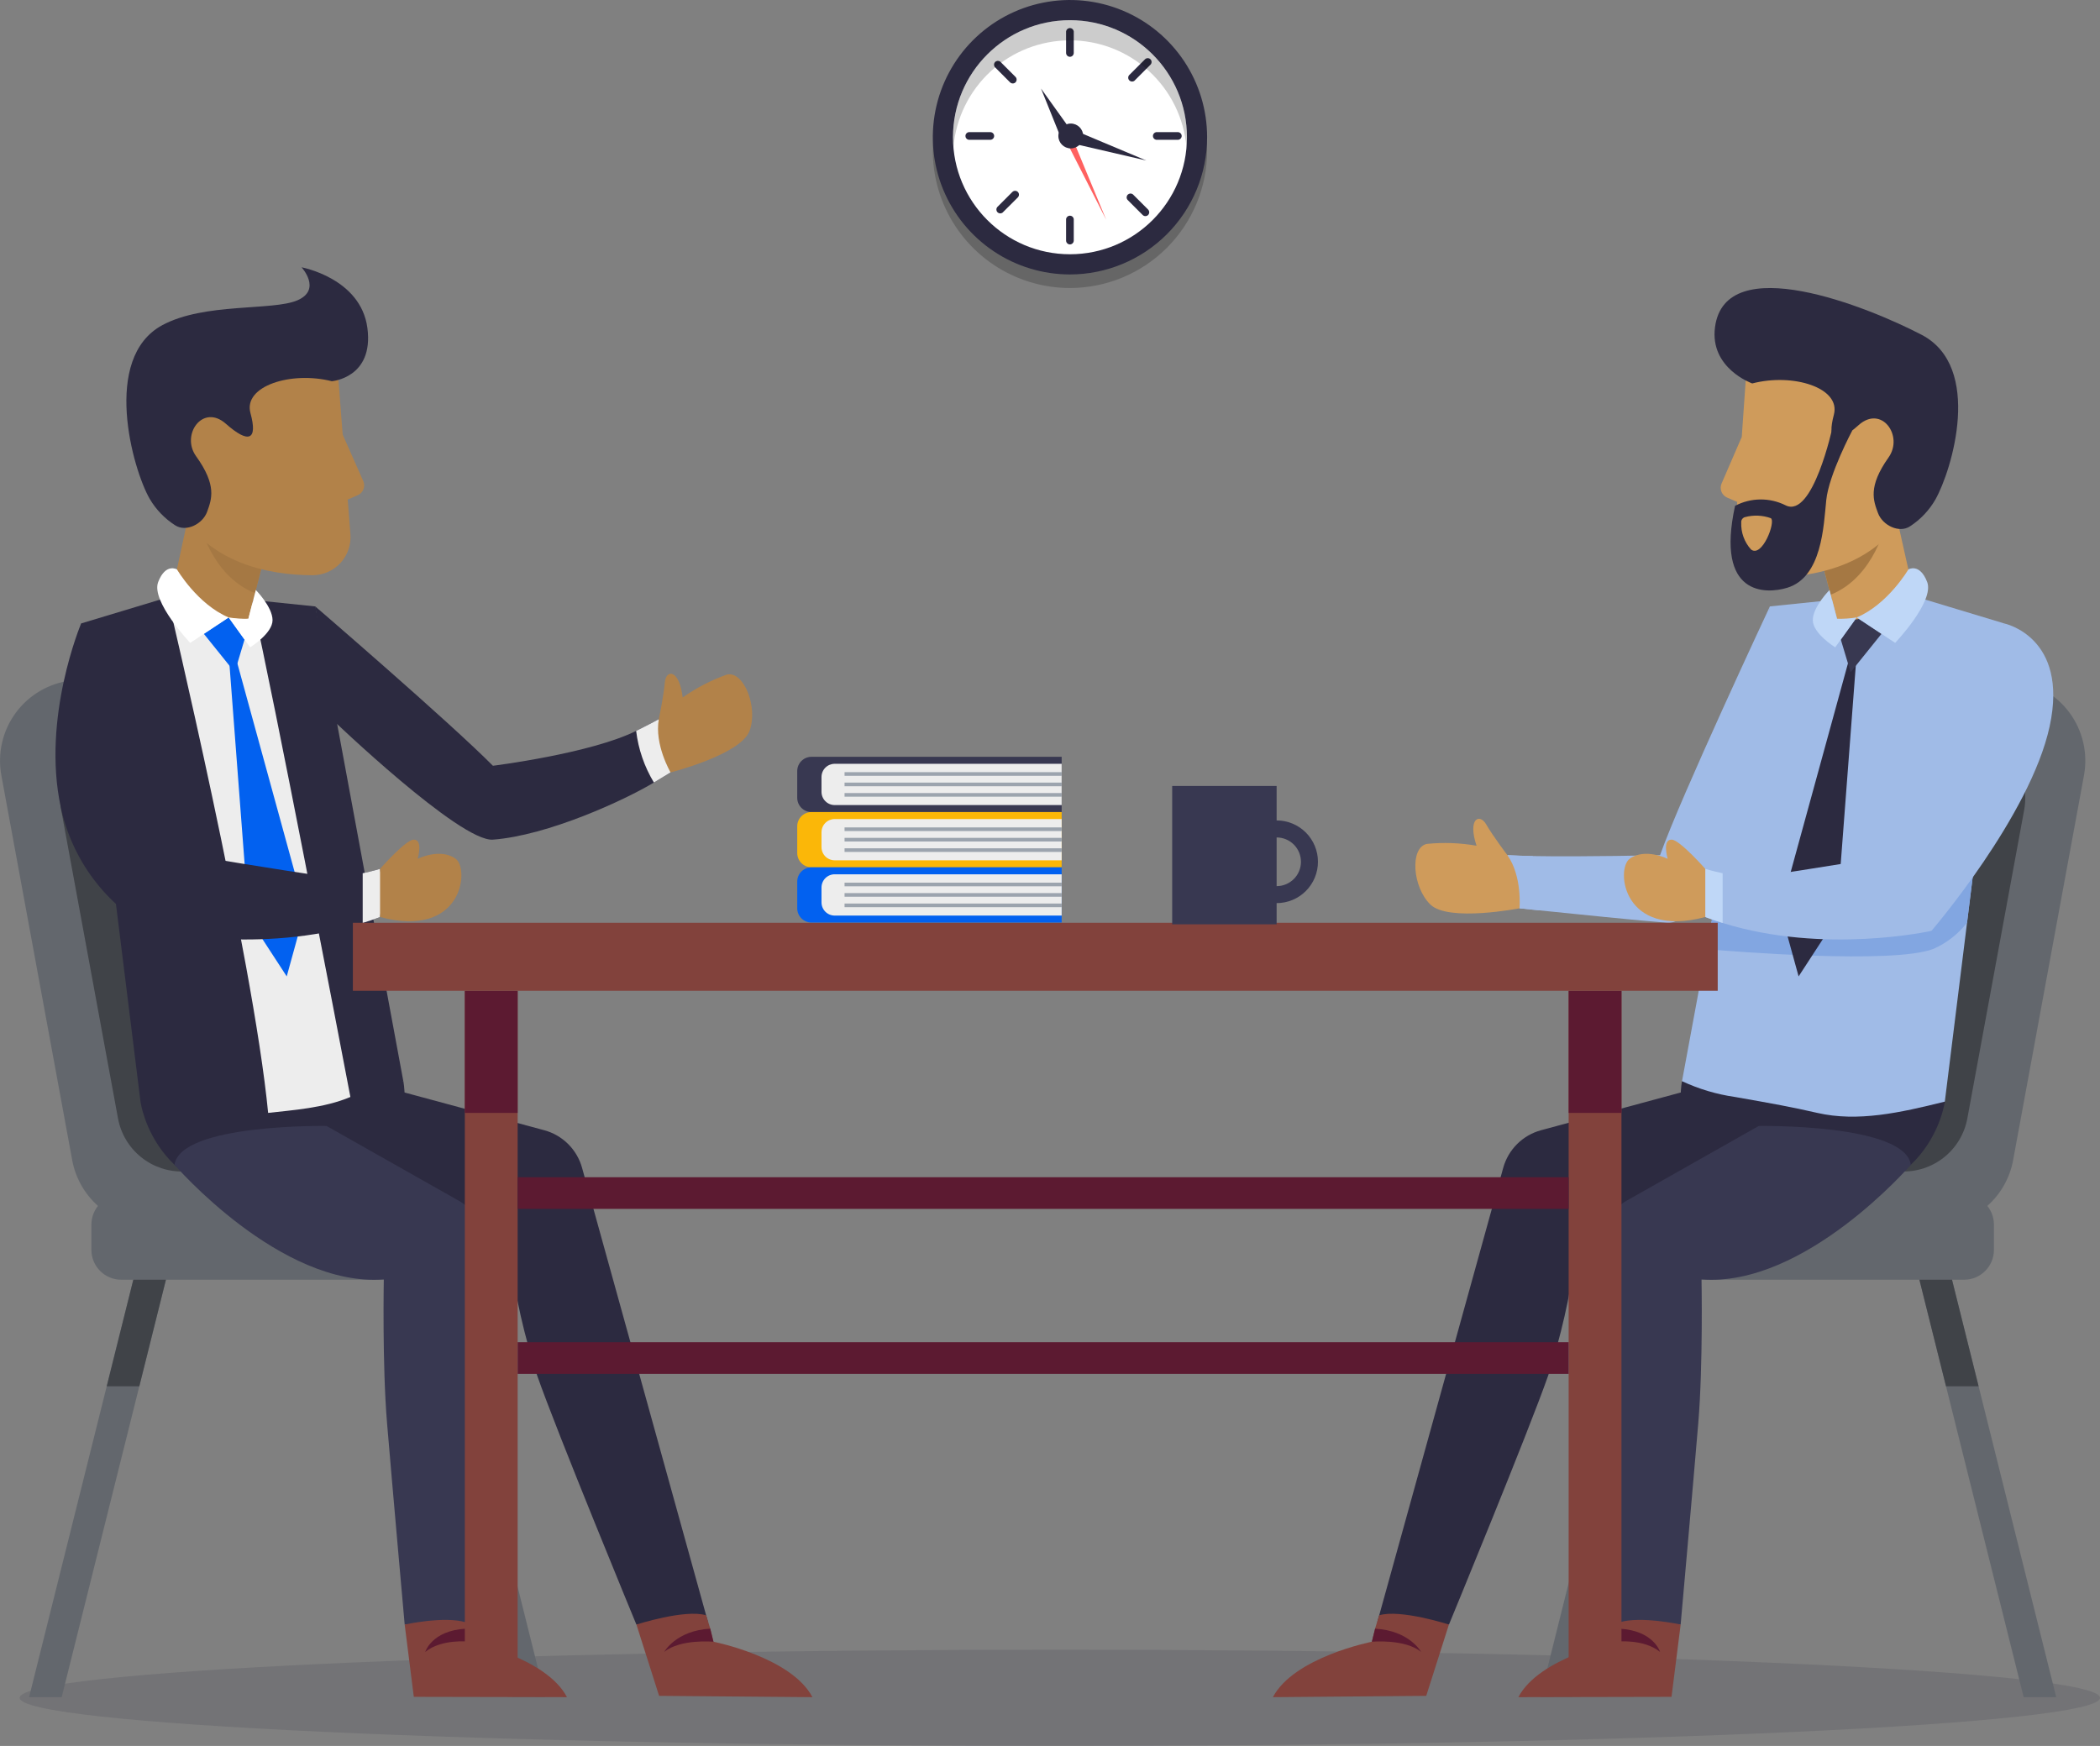 <svg width="570" height="474" viewBox="0 0 570 474" fill="none" xmlns="http://www.w3.org/2000/svg">
<rect x="0" y="0" width="570" height="474" fill="#808080" stroke="none"/>
<g clip-path="url(#clip0)">
<path opacity="0.15" d="M287.67 474C443.596 474 570 468.151 570 460.937C570 453.722 443.596 447.873 287.67 447.873C131.743 447.873 5.339 453.722 5.339 460.937C5.339 468.151 131.743 474 287.67 474Z" fill="#2C2A40"/>
<path d="M442.627 347.425H533.113C537.585 347.425 541.21 343.797 541.21 339.322V332.464C541.21 327.989 537.585 324.361 533.113 324.361H442.627C438.155 324.361 434.53 327.989 434.53 332.464V339.322C434.53 343.797 438.155 347.425 442.627 347.425Z" fill="#63676D"/>
<path d="M527.062 182.445L546.631 184.733C549.612 185.082 552.489 186.04 555.086 187.546C557.682 189.053 559.942 191.077 561.725 193.493C563.508 195.909 564.776 198.666 565.452 201.593C566.127 204.519 566.195 207.553 565.651 210.507L546.422 314.959C545.468 320.143 542.68 324.811 538.568 328.107C534.457 331.404 529.297 333.109 524.033 332.912L476.33 331.148C473.114 331.03 469.963 330.204 467.102 328.73C464.241 327.256 461.739 325.17 459.774 322.62C457.808 320.07 456.428 317.118 455.731 313.974C455.034 310.83 455.037 307.571 455.739 304.428L479.198 199.452C480.286 194.584 482.999 190.232 486.889 187.113C490.779 183.995 495.615 182.295 500.6 182.295H524.515C525.366 182.295 526.217 182.346 527.062 182.445V182.445Z" fill="#63676D"/>
<path d="M518.47 197.312L534.169 199.157C536.56 199.436 538.869 200.204 540.952 201.413C543.035 202.622 544.848 204.246 546.278 206.184C547.708 208.122 548.726 210.334 549.268 212.681C549.81 215.029 549.864 217.463 549.428 219.833L533.995 303.627C533.229 307.785 530.994 311.528 527.698 314.172C524.402 316.816 520.265 318.186 516.044 318.03L477.776 316.614C475.196 316.519 472.669 315.856 470.374 314.674C468.078 313.491 466.071 311.818 464.495 309.772C462.918 307.726 461.811 305.358 461.252 302.836C460.692 300.314 460.694 297.7 461.258 295.179L480.078 210.965C480.951 207.061 483.127 203.57 486.248 201.068C489.369 198.566 493.248 197.203 497.247 197.203H516.433C517.114 197.2 517.794 197.236 518.47 197.312V197.312Z" fill="#404348"/>
<path d="M418.041 460.755H426.886L447.964 376.346L455.189 347.425L456.572 341.876L448.293 339.602L446.338 347.425L439.121 376.346L418.041 460.755Z" fill="#63676D"/>
<path d="M439.121 376.346H447.963L455.189 347.425H446.338L439.121 376.346Z" fill="#404348"/>
<path d="M519.597 341.876L520.98 347.425L528.205 376.346L549.278 460.755H558.12L537.048 376.346L529.831 347.425L527.876 339.602L519.597 341.876Z" fill="#63676D"/>
<path d="M520.98 347.425L528.205 376.346H537.048L529.83 347.425H520.98Z" fill="#404348"/>
<path d="M480.402 164.637L475.471 223.649C475.471 223.649 461.431 251.181 452.496 250.509C445.266 249.961 426.801 248.079 417.687 247.135C414.482 246.806 412.432 246.587 412.432 246.587L409.14 232.155C411.089 232.274 413.454 232.353 416.067 232.406C429.941 232.669 450.592 232.155 450.592 232.155C456.155 216.406 480.402 164.637 480.402 164.637Z" fill="#A0BBE7"/>
<path d="M417.685 247.135C414.479 246.806 412.43 246.587 412.43 246.587L409.137 232.155C411.086 232.274 413.452 232.353 416.065 232.406C417.647 237.144 418.2 242.166 417.685 247.135V247.135Z" fill="#A0BBE7"/>
<path d="M409.137 232.155C409.137 232.155 405.218 226.963 403.408 223.834C401.599 220.705 398.306 222.186 400.774 229.601C396.318 228.82 391.776 228.654 387.274 229.108C382.665 230.097 383.323 240.806 388.262 245.583C393.201 250.359 412.433 246.592 412.433 246.592C412.433 246.592 413.22 237.875 409.137 232.155Z" fill="#CF9B5B"/>
<path d="M527.881 299.078C527.881 299.078 523.993 329.029 485.291 325.336C450.758 322.041 456.54 293.527 456.54 293.527C456.54 293.527 504.633 291.426 527.881 299.078Z" fill="#2C2A40"/>
<path d="M543.994 169.25L536.618 228.663L533.913 250.493L527.881 299.072C515.706 302.112 504.209 304.647 493.243 302.13C486.394 300.548 481.034 299.586 470.914 297.807C465.94 297.095 461.098 295.652 456.545 293.524L463.183 257.676L465.014 247.778L480.405 164.629L497.676 162.85L520.553 162.173L543.994 169.25Z" fill="#A0BBE7"/>
<path d="M536.619 228.663L533.913 250.493C531.505 253.586 528.366 256.032 524.778 257.61C513.821 261.848 469.753 258.248 463.181 257.681L465.011 247.783C519.761 253.116 535.315 227.948 535.315 227.948L536.619 228.663Z" fill="#82A6E1"/>
<path d="M502.075 178.328L483.223 247.027L488.194 265.075L498.503 249.233L503.866 178.718L502.075 178.328Z" fill="#2C2A40"/>
<path d="M499.647 173.628L502.307 182.5L510.691 172.078L503.959 167.626L499.647 173.628Z" fill="#383851"/>
<path d="M481.6 316C481.6 316 458.236 338.608 427.602 341.041C426.13 352.01 423.668 362.824 420.248 373.349C415.045 388.342 393.291 441.036 393.291 441.036L373.827 440.443L408.018 317.044C408.696 314.596 410.001 312.368 411.802 310.578C413.603 308.788 415.84 307.499 418.291 306.838L457.183 296.331C457.183 296.331 482.849 304.758 481.6 316Z" fill="#2C2A40"/>
<path d="M387.122 460.399L345.503 460.755C351.193 449.897 372.355 445.709 372.355 445.709L373.232 442.161L374.344 438.526C380.078 436.789 393.275 441.038 393.275 441.038L387.122 460.399Z" fill="#82423C"/>
<path d="M385.736 448.471C381.335 444.866 372.368 445.706 372.368 445.706L373.245 442.159C382.567 442.678 385.736 448.471 385.736 448.471Z" fill="#5C1A31"/>
<path d="M518.649 316.221C518.649 316.221 489.903 349.547 461.842 347.338C461.842 347.338 462.282 370.476 460.965 386.291C459.648 402.106 456.176 441.038 456.176 441.038L439.727 441.726L435.37 337.011C435.277 334.785 435.8 332.577 436.881 330.631C437.962 328.684 439.559 327.073 441.497 325.977L477.378 305.681C477.378 305.681 517.068 305.022 518.649 316.221Z" fill="#383851"/>
<path d="M453.698 460.668L412.127 460.755C417.817 449.898 438.807 445.67 438.807 445.67L439.561 442.161L439.671 440.416C445.406 438.679 456.177 441.038 456.177 441.038L453.698 460.668Z" fill="#82423C"/>
<path d="M450.592 448.471C446.191 444.866 438.81 445.667 438.81 445.667L439.563 442.159C448.883 442.678 450.592 448.471 450.592 448.471Z" fill="#5C1A31"/>
<path d="M556.334 197.193C551.066 221.535 524.254 252.71 524.254 252.71C524.254 252.71 495.319 259.207 467.574 250.575C465.994 250.087 464.426 249.552 462.867 248.962C462.195 244.627 462.195 240.214 462.867 235.88C462.867 235.88 464.837 236.499 467.574 237.074C471.044 237.898 474.623 238.165 478.176 237.865C489.766 236.283 514.202 232.163 514.202 232.163C514.202 232.163 526.174 214.932 543.989 169.258C543.989 169.25 561.603 172.843 556.334 197.193Z" fill="#A0BBE7"/>
<path d="M467.574 237.071V250.575C465.994 250.087 464.426 249.552 462.867 248.962C462.195 244.627 462.195 240.214 462.867 235.88C462.867 235.88 464.835 236.499 467.574 237.071Z" fill="#BFD7F7"/>
<path d="M462.864 235.88C462.864 235.88 455.984 228.072 453.785 227.951C451.069 227.801 452.657 233.162 452.657 233.162C452.657 233.162 446.541 230.094 442.342 233.141C438.518 235.917 440.435 254.932 462.864 248.956V235.88Z" fill="#CF9B5B"/>
<path d="M519.067 159.402C516.63 162.399 513.521 164.779 509.993 166.35C506.466 167.92 502.618 168.638 498.761 168.443L496.899 161.453L494.528 152.557C495.868 150.04 497.491 147.684 499.364 145.535C502.844 141.557 508.031 137.522 514.344 138.349L519.067 159.402Z" fill="#CF9B5B"/>
<path d="M511.987 141.563C511.987 141.563 509.011 156.614 496.897 161.453L494.526 152.557C495.866 150.04 497.489 147.684 499.362 145.535L511.987 141.563Z" fill="#A57843"/>
<path d="M474.036 100.388L470.875 145.672C470.772 147.094 470.964 148.521 471.44 149.865C471.915 151.209 472.664 152.439 473.638 153.479C474.612 154.519 475.791 155.346 477.1 155.908C478.409 156.469 479.821 156.754 481.245 156.743C492.801 156.621 510.338 153.472 518.499 136.873C531.24 110.944 499.805 83.589 474.036 100.388Z" fill="#CF9B5B"/>
<path d="M472.763 118.615L467.284 131.267C467.132 131.618 467.05 131.995 467.044 132.378C467.038 132.76 467.107 133.14 467.249 133.496C467.39 133.851 467.6 134.175 467.867 134.449C468.134 134.723 468.453 134.941 468.804 135.092L471.538 136.264C471.538 136.264 475.882 132.93 472.763 118.615Z" fill="#CF9B5B"/>
<path d="M475.605 104.102C475.605 104.102 464.015 100.011 465.504 88.814C468.283 67.75 506.927 83.236 521.609 90.906C538.251 99.605 529.862 127.587 525.297 135.656C523.612 138.568 521.266 141.042 518.448 142.878C515.485 144.852 510.957 142.614 509.732 139.27C508.507 135.925 506.945 132.184 512.606 124.192C516.763 118.32 510.691 109.837 504.472 115.42C498.253 121.003 495.819 119.922 497.766 112.581C499.712 105.24 486.61 101.218 475.605 104.102Z" fill="#2C2A40"/>
<path d="M497.405 115.955C497.405 115.955 492.074 140.869 484.677 137.192C482.542 136.12 480.183 135.572 477.794 135.596C475.405 135.619 473.057 136.213 470.943 137.327C465.588 161.872 479.298 161.313 485.062 159.584C494.56 156.724 494.982 142.772 495.698 135.774C496.415 128.776 502.776 116.841 502.776 116.841L497.405 115.955ZM475.255 149.151C473.456 147.149 472.51 144.522 472.621 141.831C472.595 141.511 472.681 141.191 472.866 140.928C473.051 140.665 473.322 140.476 473.632 140.392C475.948 139.766 478.4 139.866 480.658 140.68C482.072 141.626 478.253 151.603 475.252 149.151H475.255Z" fill="#2C2A40"/>
<path d="M503.958 167.626L514.4 174.527C514.4 174.527 525.113 163.253 523.092 158.008C521.072 152.762 517.995 154.581 517.995 154.581C517.995 154.581 512.445 164.06 503.958 167.626Z" fill="#BFD7F7"/>
<path d="M496.586 160.177C496.586 160.177 492.045 164.743 492.045 168.362C492.045 171.981 498.127 175.742 498.127 175.742L503.961 167.621C502.191 167.909 500.399 168.03 498.606 167.982L496.586 160.177Z" fill="#BFD7F7"/>
<path d="M123.393 324.361H32.907C28.436 324.361 24.81 327.989 24.81 332.464V339.322C24.81 343.797 28.436 347.425 32.907 347.425H123.393C127.865 347.425 131.49 343.797 131.49 339.322V332.464C131.49 327.989 127.865 324.361 123.393 324.361Z" fill="#63676D"/>
<path d="M38.955 182.445L19.387 184.733C16.405 185.082 13.528 186.04 10.931 187.547C8.335 189.054 6.076 191.079 4.293 193.495C2.51 195.912 1.242 198.668 0.567 201.595C-0.108 204.522 -0.176 207.556 0.369 210.509L19.597 314.961C20.552 320.146 23.34 324.813 27.451 328.11C31.563 331.406 36.722 333.112 41.987 332.914L89.69 331.151C92.906 331.032 96.056 330.206 98.917 328.732C101.778 327.258 104.28 325.172 106.245 322.621C108.21 320.071 109.59 317.12 110.288 313.976C110.985 310.833 110.983 307.574 110.28 304.431L86.819 199.452C85.731 194.584 83.018 190.232 79.128 187.113C75.238 183.995 70.402 182.295 65.417 182.295H41.502C40.651 182.295 39.8 182.346 38.955 182.445Z" fill="#63676D"/>
<path d="M47.548 197.312L31.849 199.157C29.458 199.437 27.149 200.206 25.067 201.415C22.985 202.624 21.173 204.247 19.743 206.186C18.313 208.124 17.296 210.335 16.754 212.682C16.213 215.03 16.159 217.463 16.595 219.832L32.028 303.627C32.793 307.785 35.029 311.528 38.325 314.172C41.62 316.816 45.757 318.186 49.979 318.03L88.247 316.614C90.827 316.519 93.354 315.856 95.649 314.674C97.944 313.491 99.951 311.818 101.528 309.772C103.104 307.726 104.212 305.358 104.771 302.836C105.33 300.314 105.328 297.7 104.765 295.179L85.945 210.955C85.072 207.05 82.896 203.559 79.775 201.057C76.654 198.556 72.774 197.193 68.776 197.193H49.592C48.909 197.193 48.226 197.232 47.548 197.312V197.312Z" fill="#404348"/>
<path d="M147.979 460.755H139.134L118.056 376.346L110.831 347.425L109.448 341.876L117.727 339.602L119.682 347.425L126.899 376.346L147.979 460.755Z" fill="#63676D"/>
<path d="M126.899 376.346H118.056L110.831 347.425H119.682L126.899 376.346Z" fill="#404348"/>
<path d="M46.42 341.876L45.037 347.425L37.815 376.346L16.742 460.755H7.897L28.97 376.346L36.187 347.425L38.144 339.602L46.42 341.876Z" fill="#63676D"/>
<path d="M45.037 347.425L37.815 376.346H28.97L36.187 347.425H45.037Z" fill="#404348"/>
<path d="M85.576 164.637L90.101 195.242C90.101 195.242 124.855 228.615 133.792 227.948C148.709 226.839 169.65 217.184 177.489 212.439C180.25 210.77 182.006 209.7 182.006 209.7L178.827 195.242C177.115 196.183 175.01 197.264 172.669 198.429C160.238 204.602 133.79 207.892 133.79 207.892C122.039 196.028 85.576 164.637 85.576 164.637Z" fill="#2C2A40"/>
<path d="M177.489 212.439C180.25 210.77 182.006 209.7 182.006 209.7L178.827 195.242C177.115 196.183 175.01 197.264 172.669 198.429C173.26 203.389 174.903 208.166 177.489 212.439V212.439Z" fill="#EDEDED"/>
<path d="M178.827 195.24C178.827 195.24 180.144 188.872 180.458 185.266C180.771 181.66 184.369 181.596 185.299 189.354C188.994 186.744 193.03 184.654 197.292 183.141C201.883 182.066 205.855 192.029 203.43 198.461C201.004 204.892 182.015 209.7 182.015 209.7C182.015 209.7 177.576 202.159 178.827 195.24Z" fill="#B28249"/>
<path d="M38.136 299.078C38.136 299.078 42.024 329.029 80.727 325.336C115.259 322.041 109.477 293.527 109.477 293.527C109.477 293.527 61.374 291.426 38.136 299.078Z" fill="#2C2A40"/>
<path d="M38.136 299.078C50.313 302.112 61.811 304.647 72.777 302.133C79.625 300.551 84.988 299.586 95.106 297.807C100.079 297.094 104.921 295.652 109.474 293.526L85.607 164.637L68.335 162.858L45.459 162.181L22.015 169.255L38.136 299.078Z" fill="#2C2A40"/>
<path d="M72.779 302.133C79.304 301.395 88.057 300.815 95.108 297.807C91.31 277.977 74.855 191.76 68.346 162.85L45.469 162.173C45.469 162.173 68.715 259.845 72.779 302.133Z" fill="#EDEDED"/>
<path d="M63.942 178.328L82.794 247.027L77.826 265.075L67.516 249.233L62.154 178.718L63.942 178.328Z" fill="#0261F0"/>
<path d="M66.373 173.628L63.713 182.5L55.329 172.078L62.061 167.626L66.373 173.628Z" fill="#0261F0"/>
<path d="M84.419 316C84.419 316 107.784 338.608 138.418 341.041C139.89 352.01 142.352 362.824 145.772 373.349C150.974 388.342 172.729 441.036 172.729 441.036L192.192 440.443L157.989 317.044C157.31 314.596 156.006 312.368 154.205 310.578C152.403 308.788 150.167 307.499 147.716 306.838L108.824 296.331C108.824 296.331 83.171 304.758 84.419 316Z" fill="#2C2A40"/>
<path d="M178.898 460.399L220.517 460.755C214.827 449.897 193.665 445.709 193.665 445.709L192.788 442.161L191.676 438.526C185.942 436.789 172.745 441.038 172.745 441.038L178.898 460.399Z" fill="#82423C"/>
<path d="M180.284 448.471C184.685 444.866 193.652 445.706 193.652 445.706L192.775 442.159C183.45 442.678 180.284 448.471 180.284 448.471Z" fill="#5C1A31"/>
<path d="M47.368 316.221C47.368 316.221 76.125 349.547 104.175 347.338C104.175 347.338 103.735 370.476 105.052 386.291C106.369 402.106 109.841 441.038 109.841 441.038L126.29 441.726L130.65 337.011C130.743 334.785 130.22 332.577 129.139 330.631C128.058 328.684 126.46 327.073 124.523 325.977L88.642 305.681C88.642 305.681 48.949 305.022 47.368 316.221Z" fill="#383851"/>
<path d="M112.319 460.668L153.893 460.752C148.203 449.895 127.212 445.667 127.212 445.667L126.459 442.159L126.348 440.414C120.614 438.677 109.843 441.036 109.843 441.036L112.319 460.668Z" fill="#82423C"/>
<path d="M115.428 448.471C119.829 444.866 127.21 445.667 127.21 445.667L126.457 442.159C117.135 442.678 115.428 448.471 115.428 448.471Z" fill="#5C1A31"/>
<path d="M16.505 219.168C18.021 226.262 21.067 232.94 25.43 238.733C29.794 244.527 35.368 249.297 41.766 252.71C41.766 252.71 70.701 259.207 98.446 250.575C100.026 250.087 101.606 249.552 103.153 248.962C103.824 244.627 103.824 240.215 103.153 235.88C103.153 235.88 101.185 236.499 98.446 237.074C94.976 237.898 91.397 238.165 87.843 237.865C76.254 236.283 51.817 232.163 51.817 232.163C51.817 232.163 39.843 214.925 22.029 169.25C22.029 169.25 11.237 194.818 16.505 219.168Z" fill="#2C2A40"/>
<path d="M98.446 237.071V250.575C100.026 250.087 101.607 249.552 103.153 248.962C103.825 244.627 103.825 240.214 103.153 235.88C103.153 235.88 101.185 236.499 98.446 237.071Z" fill="#EDEDED"/>
<path d="M103.156 235.88C103.156 235.88 110.036 228.072 112.235 227.951C114.951 227.801 113.363 233.162 113.363 233.162C113.363 233.162 119.479 230.094 123.678 233.141C127.5 235.917 125.585 254.932 103.156 248.956V235.88V235.88Z" fill="#B28249"/>
<path d="M47.029 159.133C49.489 162.111 52.616 164.466 56.156 166.01C59.696 167.553 63.549 168.24 67.403 168.016L69.213 161.013L71.518 152.09C70.158 149.584 68.517 147.242 66.626 145.108C63.115 141.154 57.897 137.163 51.591 138.041L47.029 159.133Z" fill="#B28249"/>
<path d="M53.969 141.241C53.969 141.241 57.065 156.266 69.213 161.01L71.518 152.09C70.158 149.584 68.517 147.242 66.626 145.108L53.969 141.241Z" fill="#A57843"/>
<path d="M91.603 99.768L95.111 145.026C95.223 146.445 95.041 147.872 94.576 149.217C94.111 150.562 93.373 151.797 92.408 152.843C91.443 153.889 90.273 154.724 88.97 155.296C87.668 155.868 86.261 156.164 84.838 156.165C73.283 156.134 55.719 153.121 47.434 136.586C34.48 110.773 65.702 83.173 91.603 99.768Z" fill="#B28249"/>
<path d="M93.014 117.982L98.599 130.603C98.753 130.952 98.836 131.328 98.845 131.71C98.853 132.091 98.786 132.47 98.647 132.826C98.509 133.182 98.302 133.506 98.037 133.782C97.773 134.057 97.457 134.277 97.108 134.43L94.382 135.624C94.382 135.624 90.009 132.321 93.014 117.982Z" fill="#B28249"/>
<path d="M44.058 88.276C27.529 97.19 35.997 127.397 40.633 135.432C42.338 138.33 44.7 140.786 47.529 142.601C50.508 144.552 55.018 142.28 56.222 138.927C57.426 135.574 58.953 131.81 53.232 123.873C49.018 118.035 55.034 109.502 61.298 115.038C67.561 120.573 69.99 119.471 67.98 112.138C65.971 104.805 79.022 100.691 90.059 103.495C90.059 103.495 101.504 102.607 99.724 89.061C97.943 75.515 81.854 72.569 81.854 72.569C81.854 72.569 87.428 78.631 80.724 81.531C74.02 84.43 55.516 82.095 44.058 88.276Z" fill="#2C2A40"/>
<path d="M62.061 167.626L51.628 174.53C51.628 174.53 40.915 163.256 42.935 158.01C44.956 152.765 48.032 154.584 48.032 154.584C48.032 154.584 53.574 164.06 62.061 167.626Z" fill="white"/>
<path d="M69.434 160.177C69.434 160.177 73.968 164.748 73.978 168.362C73.989 171.975 67.896 175.742 67.896 175.742L62.062 167.621C63.831 167.909 65.624 168.03 67.417 167.982L69.434 160.177Z" fill="white"/>
<path d="M140.506 268.979H126.169V459.932H140.506V268.979Z" fill="#82423C"/>
<path d="M140.506 268.979H126.169V302.138H140.506V268.979Z" fill="#5C1A31"/>
<path d="M440.114 268.979H425.777V459.932H440.114V268.979Z" fill="#82423C"/>
<path d="M440.114 268.979H425.777V302.138H440.114V268.979Z" fill="#5C1A31"/>
<path d="M466.239 250.522H95.778V268.978H466.239V250.522Z" fill="#82423C"/>
<path d="M425.777 319.595H140.509V328.191H425.777V319.595Z" fill="#5C1A31"/>
<path d="M425.777 364.387H140.509V372.982H425.777V364.387Z" fill="#5C1A31"/>
<path opacity="0.2" d="M290.42 78.191C283.057 78.191 275.859 76.006 269.737 71.912C263.615 67.819 258.844 62.001 256.026 55.194C253.209 48.387 252.471 40.896 253.908 33.67C255.344 26.444 258.89 19.806 264.096 14.596C269.302 9.386 275.936 5.838 283.157 4.401C290.378 2.963 297.864 3.701 304.666 6.521C311.468 9.34 317.283 14.115 321.373 20.241C325.464 26.367 327.647 33.57 327.647 40.938C327.636 50.814 323.71 60.283 316.731 67.267C309.752 74.251 300.29 78.18 290.42 78.191V78.191Z" fill="black"/>
<path d="M290.42 74.508C283.057 74.508 275.859 72.323 269.737 68.23C263.615 64.137 258.844 58.319 256.026 51.512C253.209 44.705 252.471 37.214 253.908 29.988C255.344 22.761 258.89 16.124 264.096 10.914C269.302 5.704 275.936 2.156 283.157 0.718C290.378 -0.719 297.864 0.019 304.666 2.838C311.468 5.658 317.283 10.433 321.373 16.559C325.464 22.685 327.647 29.888 327.647 37.255C327.636 47.132 323.71 56.601 316.731 63.585C309.752 70.569 300.29 74.497 290.42 74.508V74.508Z" fill="#2C2A40"/>
<path d="M290.42 69.026C307.955 69.026 322.171 54.801 322.171 37.253C322.171 19.705 307.955 5.48 290.42 5.48C272.884 5.48 258.668 19.705 258.668 37.253C258.668 54.801 272.884 69.026 290.42 69.026Z" fill="white"/>
<path d="M290.42 15.422C290.14 15.422 289.872 15.311 289.675 15.114C289.477 14.916 289.366 14.648 289.366 14.368V8.511C289.404 8.262 289.53 8.034 289.721 7.87C289.912 7.705 290.156 7.614 290.408 7.614C290.66 7.614 290.904 7.705 291.095 7.87C291.286 8.034 291.412 8.262 291.45 8.511V14.379C291.447 14.652 291.338 14.914 291.146 15.109C290.953 15.304 290.693 15.416 290.42 15.422V15.422Z" fill="#2C2A40"/>
<path d="M290.42 66.359C290.14 66.359 289.872 66.247 289.675 66.05C289.477 65.852 289.366 65.584 289.366 65.304V59.447C289.404 59.198 289.53 58.97 289.721 58.806C289.912 58.641 290.156 58.55 290.408 58.55C290.66 58.55 290.904 58.641 291.095 58.806C291.286 58.97 291.412 59.198 291.45 59.447V65.315C291.447 65.588 291.338 65.85 291.146 66.045C290.953 66.24 290.693 66.352 290.42 66.359V66.359Z" fill="#2C2A40"/>
<path d="M269.842 36.902C269.842 37.041 269.815 37.178 269.762 37.306C269.709 37.434 269.632 37.55 269.534 37.648C269.436 37.746 269.32 37.823 269.192 37.876C269.064 37.929 268.927 37.957 268.789 37.957H262.938C262.689 37.919 262.462 37.793 262.297 37.602C262.133 37.41 262.042 37.166 262.042 36.914C262.042 36.662 262.133 36.418 262.297 36.227C262.462 36.035 262.689 35.909 262.938 35.872H268.802C269.075 35.875 269.336 35.984 269.53 36.177C269.724 36.369 269.836 36.629 269.842 36.902V36.902Z" fill="#2C2A40"/>
<path d="M320.745 36.902C320.745 37.182 320.634 37.45 320.437 37.648C320.239 37.846 319.971 37.957 319.692 37.957H313.828C313.579 37.919 313.352 37.793 313.187 37.602C313.023 37.41 312.932 37.166 312.932 36.914C312.932 36.662 313.023 36.418 313.187 36.227C313.352 36.035 313.579 35.909 313.828 35.872H319.692C319.967 35.872 320.232 35.98 320.429 36.172C320.626 36.365 320.739 36.627 320.745 36.902V36.902Z" fill="#2C2A40"/>
<path d="M275.637 22.355C275.44 22.548 275.175 22.656 274.9 22.656C274.624 22.656 274.359 22.548 274.162 22.355L270.019 18.206C269.866 18.003 269.793 17.752 269.811 17.499C269.828 17.245 269.937 17.007 270.116 16.828C270.296 16.648 270.534 16.54 270.787 16.522C271.04 16.504 271.291 16.578 271.494 16.73L275.64 20.879C275.832 21.076 275.94 21.341 275.94 21.617C275.939 21.893 275.83 22.158 275.637 22.355V22.355Z" fill="#2C2A40"/>
<path d="M311.632 58.372C311.435 58.565 311.17 58.673 310.894 58.673C310.618 58.673 310.353 58.565 310.157 58.372L306.011 54.223C305.858 54.02 305.784 53.769 305.802 53.515C305.82 53.262 305.929 53.024 306.108 52.845C306.288 52.665 306.526 52.556 306.779 52.538C307.032 52.52 307.283 52.594 307.486 52.747L311.632 56.895C311.825 57.093 311.933 57.358 311.933 57.634C311.933 57.91 311.825 58.175 311.632 58.372V58.372Z" fill="#2C2A40"/>
<path d="M276.274 52.109C276.468 52.306 276.576 52.571 276.576 52.847C276.576 53.123 276.468 53.388 276.274 53.585L272.128 57.726C271.926 57.878 271.675 57.952 271.422 57.934C271.169 57.916 270.931 57.807 270.751 57.628C270.572 57.449 270.463 57.21 270.445 56.957C270.427 56.704 270.501 56.453 270.653 56.25L274.799 52.101C274.997 51.909 275.263 51.802 275.539 51.803C275.814 51.805 276.079 51.915 276.274 52.109V52.109Z" fill="#2C2A40"/>
<path d="M312.269 16.092C312.462 16.289 312.571 16.554 312.571 16.83C312.571 17.106 312.462 17.371 312.269 17.568L308.123 21.717C308.033 21.838 307.917 21.938 307.785 22.01C307.652 22.082 307.506 22.125 307.355 22.136C307.205 22.147 307.053 22.125 306.912 22.072C306.771 22.019 306.642 21.937 306.535 21.83C306.429 21.723 306.346 21.595 306.293 21.453C306.241 21.311 306.219 21.16 306.229 21.009C306.24 20.859 306.283 20.712 306.355 20.58C306.428 20.447 306.528 20.331 306.648 20.241L310.794 16.092C310.991 15.899 311.256 15.79 311.532 15.79C311.808 15.79 312.072 15.899 312.269 16.092V16.092Z" fill="#2C2A40"/>
<path opacity="0.2" d="M322.168 37.253C322.168 38.177 322.129 39.091 322.05 39.994C321.367 32.07 317.739 24.69 311.883 19.312C306.026 13.935 298.367 10.951 290.418 10.951C282.47 10.951 274.811 13.935 268.954 19.312C263.097 24.69 259.469 32.07 258.787 39.994C258.706 39.093 258.667 38.179 258.669 37.253C258.669 28.826 262.014 20.745 267.968 14.787C273.922 8.829 281.998 5.481 290.418 5.481C298.839 5.481 306.915 8.829 312.869 14.787C318.823 20.745 322.168 28.826 322.168 37.253V37.253Z" fill="black"/>
<path d="M291.26 37.957L300.258 59.663L289.745 39.001L291.26 37.957Z" fill="#FF6160"/>
<path d="M290.641 40.287C292.503 40.287 294.013 38.776 294.013 36.913C294.013 35.05 292.503 33.539 290.641 33.539C288.779 33.539 287.269 35.05 287.269 36.913C287.269 38.776 288.779 40.287 290.641 40.287Z" fill="#2C2A40"/>
<path d="M287.748 36.913L282.562 24.037L290.641 35.324L287.748 36.913Z" fill="#2C2A40"/>
<path d="M290.894 35.065L311.137 43.576L289.745 38.621L290.894 35.065Z" fill="#2C2A40"/>
<path d="M288.167 205.462V220.46H220.261C219.235 220.46 218.25 220.052 217.525 219.326C216.799 218.6 216.391 217.615 216.391 216.588V209.334C216.391 208.307 216.799 207.322 217.525 206.596C218.25 205.87 219.235 205.462 220.261 205.462H288.167V205.462Z" fill="#383851"/>
<path d="M288.168 207.359V218.562H226.554C226.084 218.562 225.619 218.469 225.185 218.289C224.752 218.11 224.357 217.846 224.025 217.513C223.694 217.181 223.43 216.786 223.251 216.352C223.071 215.918 222.979 215.452 222.979 214.982V210.944C222.979 210.474 223.071 210.008 223.25 209.573C223.429 209.139 223.692 208.744 224.024 208.411C224.356 208.078 224.751 207.814 225.185 207.633C225.619 207.453 226.084 207.36 226.554 207.359H288.168Z" fill="#EDEDED"/>
<path d="M288.173 209.632H229.236V210.62H288.173V209.632Z" fill="#9CA4AE"/>
<path d="M288.173 212.465H229.236V213.454H288.173V212.465Z" fill="#9CA4AE"/>
<path d="M288.173 215.299H229.236V216.287H288.173V215.299Z" fill="#9CA4AE"/>
<path d="M288.167 220.46V235.458H220.261C219.235 235.458 218.25 235.05 217.525 234.324C216.799 233.598 216.391 232.613 216.391 231.586V224.332C216.391 223.305 216.799 222.32 217.525 221.594C218.25 220.868 219.235 220.46 220.261 220.46H288.167Z" fill="#FBB708"/>
<path d="M288.168 222.358V233.56H226.554C226.084 233.56 225.619 233.468 225.185 233.288C224.752 233.108 224.357 232.844 224.025 232.512C223.694 232.179 223.43 231.785 223.251 231.35C223.071 230.916 222.979 230.451 222.979 229.981V225.943C222.979 225.472 223.071 225.006 223.25 224.572C223.429 224.137 223.692 223.742 224.024 223.409C224.356 223.076 224.751 222.812 225.185 222.631C225.619 222.451 226.084 222.358 226.554 222.358H288.168Z" fill="#EDEDED"/>
<path d="M288.173 224.63H229.236V225.618H288.173V224.63Z" fill="#9CA4AE"/>
<path d="M288.173 227.463H229.236V228.452H288.173V227.463Z" fill="#9CA4AE"/>
<path d="M288.173 230.297H229.236V231.285H288.173V230.297Z" fill="#9CA4AE"/>
<path d="M288.167 235.458V250.456H220.261C219.235 250.456 218.25 250.048 217.525 249.322C216.799 248.596 216.391 247.611 216.391 246.584V239.338C216.391 238.311 216.799 237.326 217.525 236.6C218.25 235.874 219.235 235.466 220.261 235.466H288.167V235.458Z" fill="#0261F0"/>
<path d="M288.168 237.356V248.564H226.554C226.084 248.564 225.619 248.471 225.185 248.291C224.752 248.111 224.357 247.847 224.025 247.515C223.694 247.183 223.43 246.788 223.251 246.354C223.071 245.919 222.979 245.454 222.979 244.984V240.941C222.979 240.47 223.071 240.004 223.25 239.57C223.429 239.135 223.692 238.74 224.024 238.407C224.356 238.074 224.751 237.81 225.185 237.63C225.619 237.449 226.084 237.356 226.554 237.356H288.168Z" fill="#EDEDED"/>
<path d="M288.173 239.628H229.236V240.617H288.173V239.628Z" fill="#9CA4AE"/>
<path d="M288.173 242.462H229.236V243.45H288.173V242.462Z" fill="#9CA4AE"/>
<path d="M288.173 245.295H229.236V246.284H288.173V245.295Z" fill="#9CA4AE"/>
<path d="M346.512 222.732V213.375H318.165V250.936H346.512V245.184C349.488 245.184 352.341 244.002 354.445 241.896C356.549 239.791 357.731 236.936 357.731 233.958C357.731 230.981 356.549 228.125 354.445 226.02C352.341 223.915 349.488 222.732 346.512 222.732ZM346.512 240.564V227.353C348.264 227.353 349.944 228.049 351.183 229.289C352.422 230.528 353.117 232.209 353.117 233.962C353.117 235.715 352.422 237.396 351.183 238.636C349.944 239.875 348.264 240.572 346.512 240.572V240.564Z" fill="#383851"/>
</g>
<defs>
<clipPath id="clip0">
<rect width="570" height="474" fill="white"/>
</clipPath>
</defs>
</svg>
